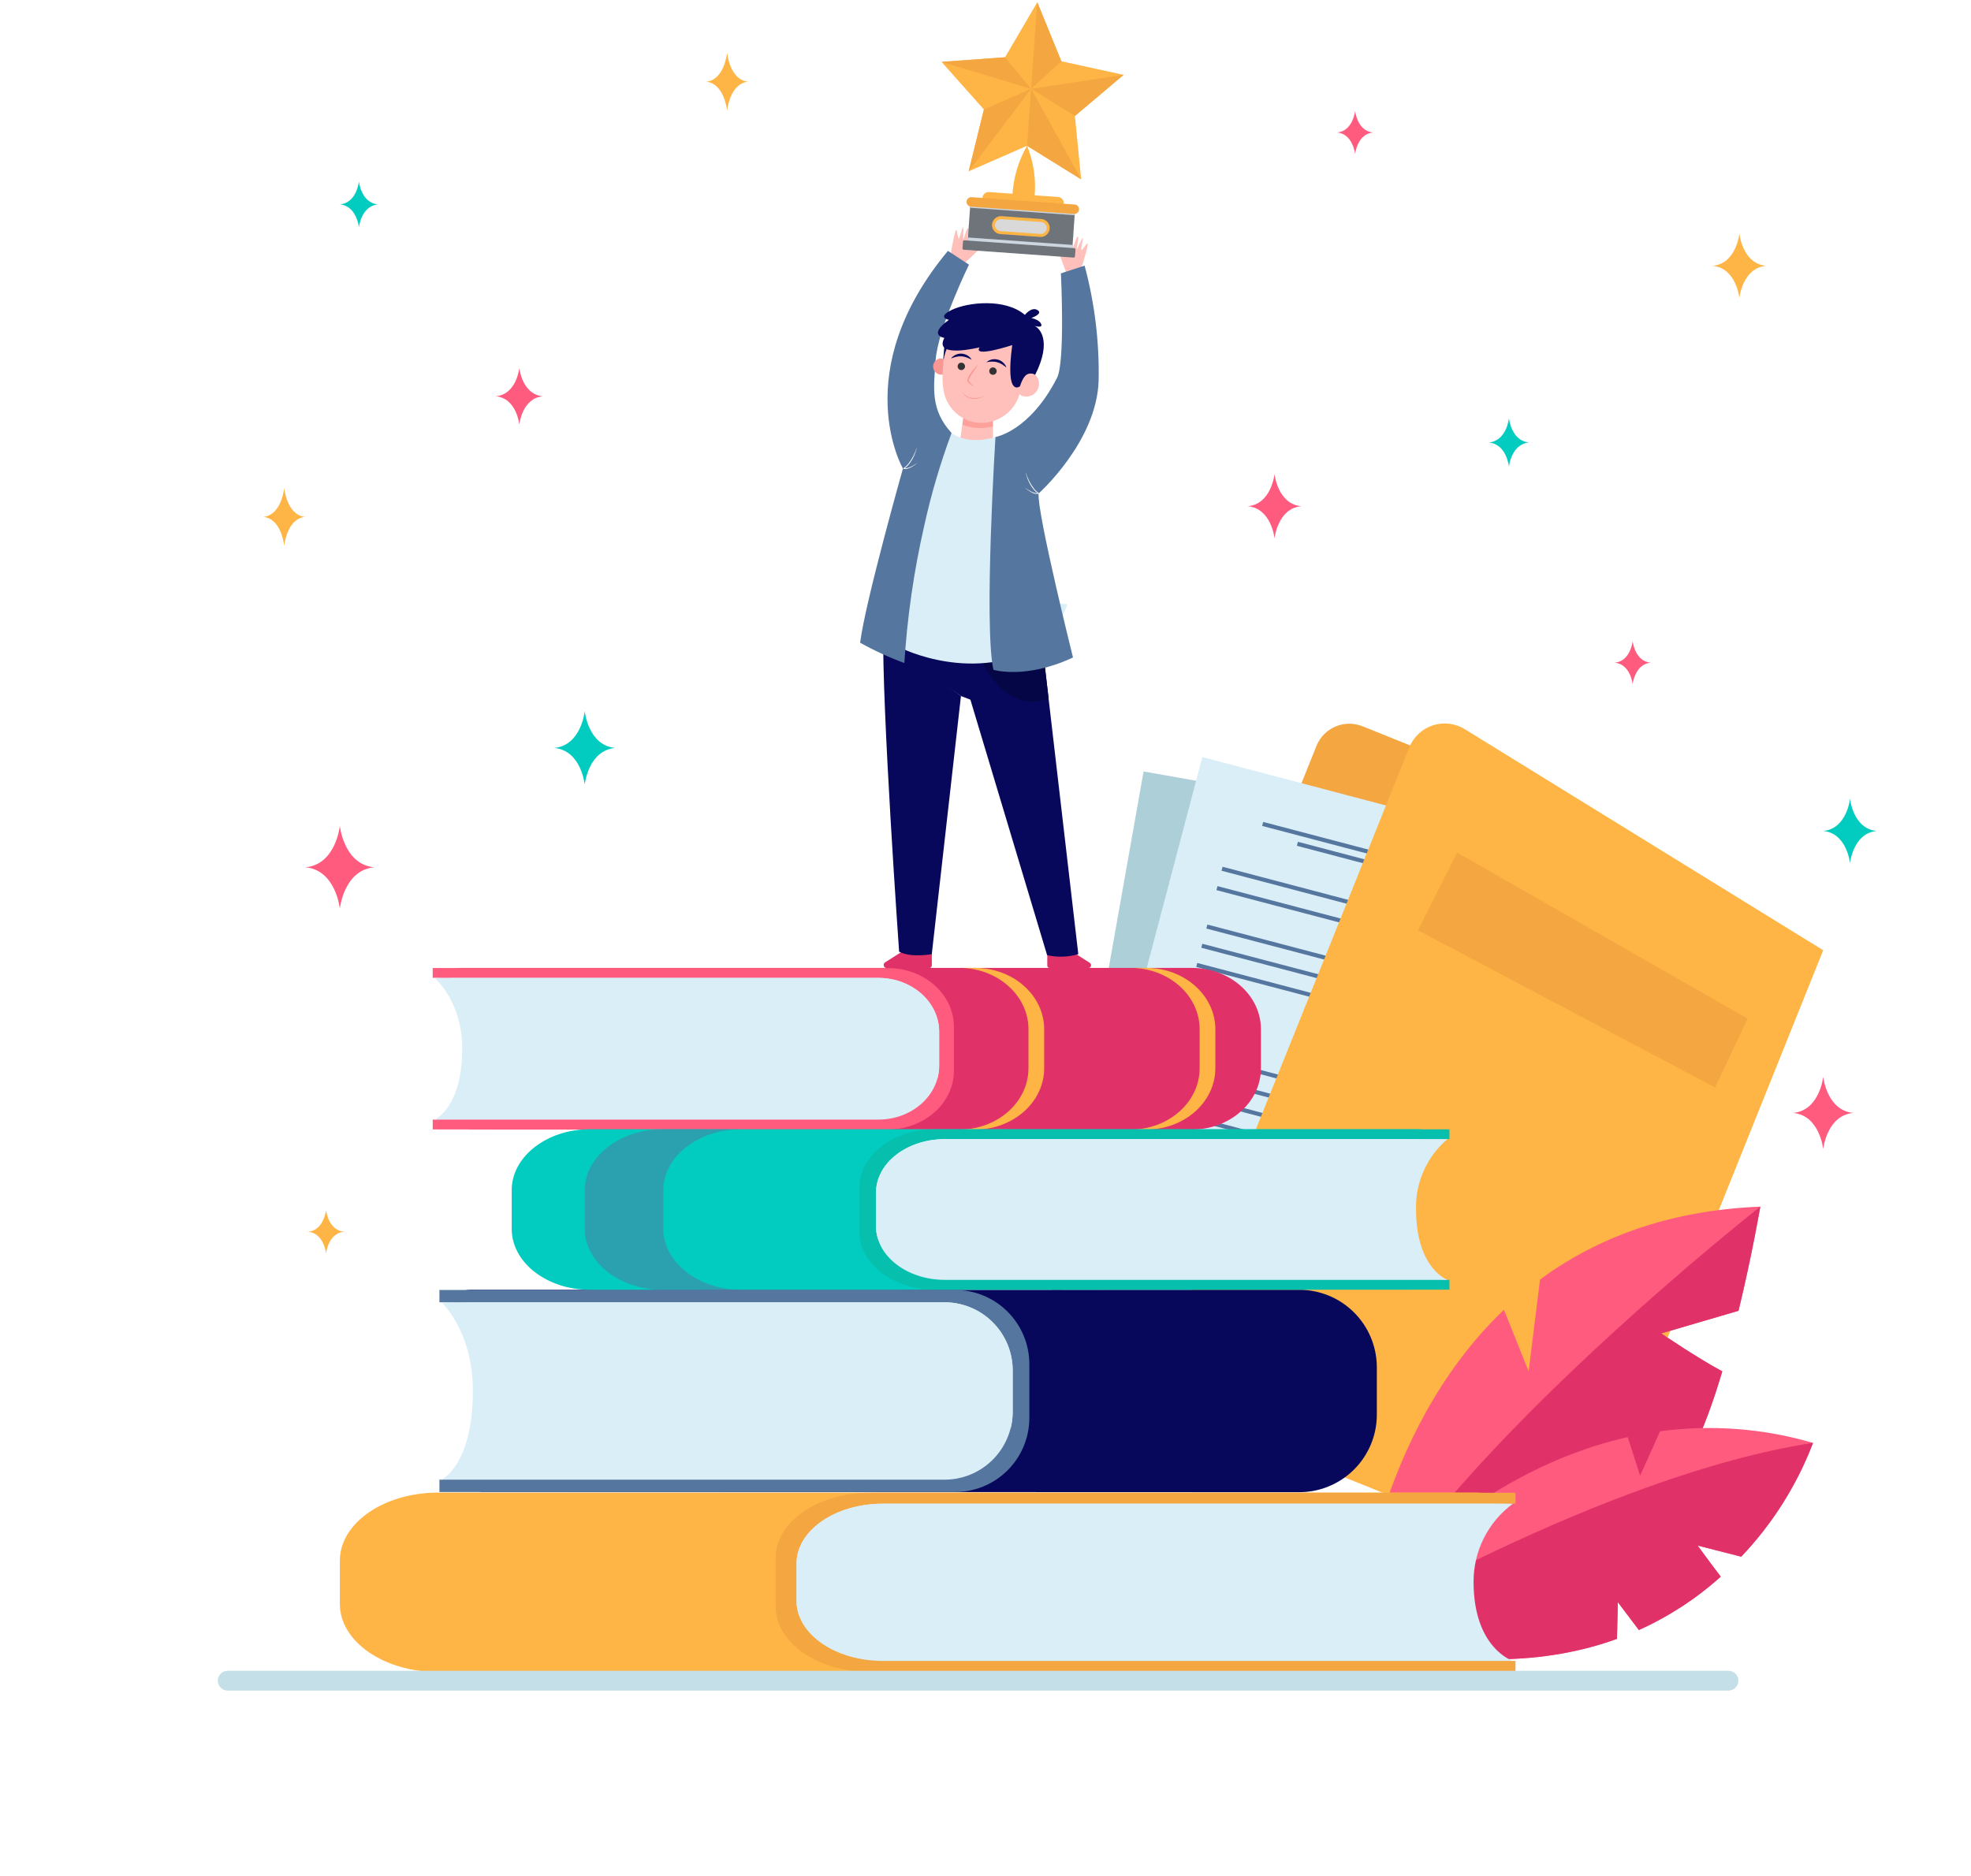 <svg width="251" height="239" viewBox="0 0 251 239" fill="none" xmlns="http://www.w3.org/2000/svg">
<g filter="url(#filter0_d_1_6717)">
<path d="M125.5 223C187.632 223 238 220.09 238 216.5C238 212.91 187.632 210 125.5 210C63.368 210 13 212.91 13 216.5C13 220.09 63.368 223 125.5 223Z" fill="white"/>
</g>
<path d="M135.926 174.006L162.911 184.844L196.311 101.667L173.501 92.506C172.393 92.062 171.154 92.075 170.057 92.544C168.96 93.013 168.093 93.899 167.649 95.006L135.926 174.006Z" fill="#F4A640"/>
<path d="M132.752 170.911L184.421 180.071L197.3 107.423L145.631 98.263L132.752 170.911Z" fill="#ADCFD8"/>
<path d="M158.588 108.531L181.663 112.622L181.754 112.104L158.68 108.014L158.588 108.531Z" fill="#55769F"/>
<path d="M153.975 106.359L186.743 112.168L186.834 111.65L154.066 105.841L153.975 106.359Z" fill="#55769F"/>
<path d="M149.283 112.492L189.039 119.54L189.13 119.022L149.375 111.974L149.283 112.492Z" fill="#55769F"/>
<path d="M148.843 114.983L188.598 122.031L188.689 121.513L148.934 114.466L148.843 114.983Z" fill="#55769F"/>
<path d="M147.959 119.966L187.714 127.014L187.806 126.496L148.051 119.448L147.959 119.966Z" fill="#55769F"/>
<path d="M147.518 122.458L187.273 129.506L187.365 128.988L147.61 121.94L147.518 122.458Z" fill="#55769F"/>
<path d="M147.075 124.949L186.831 131.997L186.922 131.479L147.167 124.431L147.075 124.949Z" fill="#55769F"/>
<path d="M145.133 135.907L184.888 142.955L184.98 142.437L145.224 135.389L145.133 135.907Z" fill="#55769F"/>
<path d="M144.66 138.473L184.43 145.539L184.522 145.021L144.752 137.955L144.66 138.473Z" fill="#55769F"/>
<path d="M144.217 141.074L183.972 148.122L184.063 147.604L144.308 140.556L144.217 141.074Z" fill="#55769F"/>
<path d="M143.759 143.658L183.514 150.706L183.605 150.188L143.85 143.14L143.759 143.658Z" fill="#55769F"/>
<path d="M143.301 146.241L183.056 153.289L183.147 152.771L143.392 145.723L143.301 146.241Z" fill="#55769F"/>
<path d="M142.843 148.825L182.598 155.873L182.689 155.355L142.934 148.307L142.843 148.825Z" fill="#55769F"/>
<path d="M142.385 151.408L182.14 158.456L182.231 157.938L142.476 150.89L142.385 151.408Z" fill="#55769F"/>
<path d="M134.302 167.774L185.045 181.155L203.86 109.809L153.116 96.428L134.302 167.774Z" fill="#DAEEF7"/>
<path d="M165.153 107.731L187.813 113.707L187.948 113.198L165.287 107.223L165.153 107.731Z" fill="#55769F"/>
<path d="M160.73 105.201L192.914 113.67L193.047 113.161L160.864 104.692L160.73 105.201Z" fill="#55769F"/>
<path d="M155.557 110.909L194.6 121.205L194.734 120.696L155.691 110.401L155.557 110.909Z" fill="#55769F"/>
<path d="M154.91 113.377L193.956 123.652L194.089 123.143L155.044 112.868L154.91 113.377Z" fill="#55769F"/>
<path d="M153.622 118.271L192.667 128.546L192.801 128.037L153.756 117.762L153.622 118.271Z" fill="#55769F"/>
<path d="M152.978 120.718L192.023 130.993L192.157 130.484L153.112 120.209L152.978 120.718Z" fill="#55769F"/>
<path d="M152.334 123.165L191.379 133.44L191.513 132.932L152.468 122.656L152.334 123.165Z" fill="#55769F"/>
<path d="M149.502 133.928L188.547 144.203L188.681 143.694L149.636 133.419L149.502 133.928Z" fill="#55769F"/>
<path d="M148.837 136.444L187.879 146.74L188.014 146.231L148.971 135.936L148.837 136.444Z" fill="#55769F"/>
<path d="M148.169 138.981L187.211 149.277L187.346 148.768L148.303 138.473L148.169 138.981Z" fill="#55769F"/>
<path d="M147.499 141.54L186.544 151.815L186.678 151.307L147.633 141.031L147.499 141.54Z" fill="#55769F"/>
<path d="M146.831 144.077L185.876 154.352L186.01 153.843L146.965 143.568L146.831 144.077Z" fill="#55769F"/>
<path d="M146.166 146.595L185.208 156.89L185.343 156.381L146.3 146.086L146.166 146.595Z" fill="#55769F"/>
<path d="M145.498 149.131L184.541 159.427L184.675 158.918L145.632 148.623L145.498 149.131Z" fill="#55769F"/>
<path d="M146.165 178.118L200.493 199.936L232.18 121.036L186.528 92.874C185.925 92.502 185.249 92.266 184.545 92.184C183.842 92.101 183.129 92.172 182.456 92.394C181.783 92.615 181.167 92.981 180.651 93.466C180.134 93.95 179.73 94.542 179.466 95.199L146.165 178.118Z" fill="#FEB546"/>
<path d="M211.55 169.839L221.393 166.956C223.126 159.793 224.166 153.692 224.166 153.692C212.289 154.171 203.149 157.806 196.119 162.973L194.665 174.673L191.525 166.829C174.925 182.657 172.986 207.091 172.986 207.091C172.986 207.091 206.392 194.02 212.759 188.634C215.217 186.554 217.478 180.871 219.327 174.678C216.007 172.884 211.55 169.839 211.55 169.839Z" fill="#FF5B7E"/>
<path d="M224.17 153.691C224.17 153.691 185.077 184.356 172.99 207.091C172.99 207.091 206.396 194.02 212.763 188.634C215.221 186.554 217.482 180.871 219.331 174.678C216.008 172.889 211.554 169.841 211.554 169.841L221.397 166.958C223.13 159.792 224.17 153.691 224.17 153.691Z" fill="#E03268"/>
<path d="M230.883 183.788C224.562 181.935 217.923 181.431 211.395 182.308C210.272 184.89 208.862 187.95 208.862 187.95L207.285 183.05C184.726 188.126 170.344 208.102 170.344 208.102C185.473 212.708 197.094 211.942 205.913 208.75C205.973 206.868 206.021 204.072 206.021 204.072L208.704 207.622C212.511 205.909 216.029 203.615 219.132 200.822C217.723 198.985 216.188 196.865 216.188 196.865L221.736 198.28C225.712 194.101 228.821 189.176 230.883 183.788Z" fill="#FF5B7E"/>
<path d="M205.914 208.747C205.974 206.865 206.022 204.069 206.022 204.069L208.705 207.619C212.512 205.906 216.03 203.612 219.133 200.819C217.724 198.982 216.189 196.862 216.189 196.862L221.737 198.277C225.713 194.098 228.822 189.171 230.883 183.783C204.102 187.883 170.345 208.096 170.345 208.096C185.474 212.708 197.095 211.941 205.914 208.747Z" fill="#E03268"/>
<path d="M60.205 123.95H56.49C57.14 123.512 57.907 123.28 58.69 123.286H151.761C156.63 123.286 160.578 126.786 160.578 131.101V136.062C160.578 140.378 156.63 143.877 151.761 143.877L59.731 143.849L60.205 123.95Z" fill="#E03268"/>
<path d="M152.77 136.062V131.098C152.77 126.782 148.823 123.283 143.953 123.283H145.953C150.822 123.283 154.77 126.783 154.77 131.098V136.062C154.77 140.378 150.823 143.877 145.953 143.877H143.981C148.834 143.868 152.77 140.374 152.77 136.062Z" fill="#FEB546"/>
<path d="M130.972 136.062V131.098C130.972 126.782 127.024 123.283 122.155 123.283H124.155C129.025 123.283 132.972 126.783 132.972 131.098V136.062C132.972 140.378 129.024 143.877 124.155 143.877H122.183C127.036 143.868 130.972 140.374 130.972 136.062Z" fill="#FEB546"/>
<path d="M113.044 123.304C117.701 123.304 121.476 126.65 121.476 130.778V136.388C121.476 140.516 117.701 143.862 113.044 143.862H55.105V142.607H55.344L70.073 141.37L73.05 131.017C73.05 131.017 67.304 125.296 66.929 125.148C66.554 125 55.343 124.548 55.343 124.548H55.104V123.3L113.044 123.304Z" fill="#FF5B7E"/>
<path d="M58.863 133.547C58.863 127.494 55.334 124.559 55.334 124.559H111.853C116.13 124.559 119.598 127.633 119.598 131.424V135.742C119.598 139.533 116.131 142.607 111.853 142.607H55.334C55.334 142.607 58.863 141.168 58.863 133.547Z" fill="#DAEEF7"/>
<g style="mix-blend-mode:multiply">
<path d="M119.602 131.424V135.742C119.602 136.298 119.526 136.852 119.376 137.388C117.47 133.253 113.816 129.271 106.861 127.988C90.622 124.998 55.334 124.555 55.334 124.555H111.853C116.135 124.559 119.602 127.633 119.602 131.424Z" fill="#DAEEF7"/>
</g>
<path d="M61.738 165.117H57.538C58.253 164.576 59.126 164.284 60.023 164.285H165.356C167.977 164.259 170.5 165.275 172.372 167.11C174.243 168.945 175.309 171.448 175.335 174.068V180.282C175.309 182.903 174.243 185.406 172.372 187.24C170.5 189.075 167.977 190.091 165.356 190.065L61.196 190.03L61.738 165.117Z" fill="#07085B"/>
<path d="M121.541 164.308C124.047 164.284 126.46 165.255 128.25 167.01C130.039 168.765 131.059 171.158 131.084 173.664V180.686C131.059 183.192 130.039 185.585 128.25 187.34C126.46 189.094 124.047 190.066 121.541 190.041H55.961V188.47H56.232L72.903 186.923L76.272 173.964C76.272 173.964 69.772 166.803 69.344 166.618C68.916 166.433 56.231 165.873 56.231 165.873H55.96V164.311L121.541 164.308Z" fill="#55769F"/>
<path d="M60.218 177.129C60.218 169.552 56.224 165.879 56.224 165.879H120.197C122.499 165.857 124.715 166.75 126.359 168.361C128.003 169.972 128.939 172.171 128.962 174.472V179.878C128.939 182.18 128.003 184.378 126.359 185.99C124.715 187.601 122.499 188.494 120.197 188.471H56.224C56.224 188.471 60.218 186.669 60.218 177.129Z" fill="#DAEEF7"/>
<g style="mix-blend-mode:multiply">
<path d="M128.963 174.472V179.878C128.963 180.573 128.877 181.265 128.707 181.939C127.558 178.925 125.65 176.259 123.168 174.199C120.687 172.138 117.716 170.753 114.542 170.176C96.163 166.434 56.224 165.876 56.224 165.876H120.197C121.337 165.865 122.468 166.078 123.526 166.504C124.583 166.93 125.547 167.56 126.361 168.359C127.175 169.157 127.823 170.108 128.27 171.157C128.716 172.206 128.952 173.332 128.963 174.472Z" fill="#DAEEF7"/>
</g>
<path d="M178.807 144.493H183.014C182.26 144.053 181.401 143.825 180.528 143.833H75.148C69.635 143.833 65.165 147.308 65.165 151.595V156.526C65.165 160.813 69.635 164.288 75.148 164.288L179.348 164.261L178.807 144.493Z" fill="#02CCC0"/>
<path d="M118.981 143.847C113.708 143.847 109.434 147.17 109.434 151.27V156.842C109.434 160.942 113.708 164.265 118.981 164.265H184.581V163.018H184.31L167.633 161.79L164.262 151.507C164.262 151.507 170.768 145.825 171.192 145.679C171.616 145.533 184.31 145.088 184.31 145.088H184.581V143.848L118.981 143.847Z" fill="#06BFAD"/>
<path d="M180.327 154.02C180.285 152.328 180.622 150.648 181.314 149.103C182.006 147.559 183.036 146.189 184.327 145.094H120.327C115.484 145.094 111.558 148.147 111.558 151.913V156.202C111.558 159.968 115.484 163.02 120.327 163.02H184.327C184.327 163.02 180.327 161.592 180.327 154.02Z" fill="#DAEEF7"/>
<g style="mix-blend-mode:multiply">
<path d="M111.555 151.913V156.202C111.556 156.757 111.642 157.308 111.811 157.837C113.97 153.73 118.111 149.775 125.981 148.503C144.368 145.534 184.322 145.094 184.322 145.094H120.322C115.481 145.092 111.555 148.147 111.555 151.913Z" fill="#DAEEF7"/>
</g>
<path opacity="0.5" d="M84.472 156.522V151.593C84.472 147.306 88.941 143.831 94.455 143.831H84.446C78.933 143.831 74.463 147.306 74.463 151.593V156.524C74.463 160.811 78.933 164.287 84.446 164.287H94.32C88.872 164.226 84.472 160.774 84.472 156.522Z" fill="#55769F"/>
<path d="M185.749 190.854H191.022C190.059 190.358 188.989 190.105 187.906 190.117H55.794C48.882 190.117 43.279 194 43.279 198.79V204.299C43.279 209.089 48.879 212.972 55.794 212.972L186.428 212.941L185.749 190.854Z" fill="#FEB546"/>
<path d="M110.746 190.137C104.136 190.137 98.777 193.85 98.777 198.431V204.657C98.777 209.238 104.136 212.951 110.746 212.951H192.989V211.558H192.649L171.741 210.186L167.515 198.697C167.515 198.697 175.671 192.348 176.203 192.185C176.735 192.022 192.648 191.525 192.648 191.525H192.988V190.14L110.746 190.137Z" fill="#F4A640"/>
<path d="M187.655 201.503C187.645 199.563 188.093 197.649 188.963 195.916C189.834 194.182 191.102 192.68 192.664 191.53H112.43C106.359 191.53 101.437 194.941 101.437 199.148V203.94C101.437 208.147 106.359 211.558 112.43 211.558H192.663C192.663 211.558 187.655 209.961 187.655 201.503Z" fill="#DAEEF7"/>
<g style="mix-blend-mode:multiply">
<path d="M101.437 199.148V203.94C101.438 204.563 101.547 205.181 101.758 205.767C104.464 201.179 109.65 196.76 119.523 195.339C142.573 192.021 192.664 191.53 192.664 191.53H112.43C106.359 191.53 101.437 194.941 101.437 199.148Z" fill="#DAEEF7"/>
</g>
<path d="M220.119 215.336L28.998 215.336C28.663 215.336 28.343 215.203 28.106 214.967C27.87 214.73 27.737 214.409 27.737 214.075C27.737 213.74 27.87 213.42 28.106 213.183C28.343 212.947 28.663 212.814 28.998 212.814L220.119 212.814C220.453 212.814 220.774 212.947 221.011 213.183C221.247 213.42 221.38 213.74 221.38 214.075C221.38 214.409 221.247 214.73 221.011 214.967C220.774 215.203 220.453 215.336 220.119 215.336Z" fill="#C4DFE8"/>
<path d="M222.555 129.748L185.567 108.592L180.567 118.492L218.414 138.515L222.555 129.748Z" fill="#F4A640"/>
<path d="M192.158 53.284C192.158 53.284 192.45 56.161 194.72 56.36C192.45 56.56 192.158 59.436 192.158 59.436C192.158 59.436 191.866 56.559 189.596 56.36C191.866 56.161 192.158 53.284 192.158 53.284Z" fill="#02CCC0"/>
<path d="M232.18 137.142C232.18 137.142 232.618 141.457 236.023 141.756C232.618 142.056 232.18 146.37 232.18 146.37C232.18 146.37 231.742 142.055 228.337 141.756C231.742 141.457 232.18 137.142 232.18 137.142Z" fill="#FF5B7E"/>
<path d="M221.503 29.76C221.503 29.76 221.892 33.592 224.915 33.86C221.891 34.125 221.503 37.96 221.503 37.96C221.503 37.96 221.114 34.128 218.091 33.86C221.115 33.592 221.503 29.76 221.503 29.76Z" fill="#FEB546"/>
<path d="M41.521 154.133C41.521 154.133 41.782 156.711 43.821 156.89C41.786 157.068 41.521 159.647 41.521 159.647C41.521 159.647 41.259 157.069 39.221 156.89C41.26 156.711 41.521 154.133 41.521 154.133Z" fill="#FEB546"/>
<path d="M207.915 81.659C207.915 81.659 208.176 84.232 210.207 84.41C208.177 84.588 207.915 87.161 207.915 87.161C207.915 87.161 207.654 84.588 205.624 84.41C207.654 84.232 207.915 81.659 207.915 81.659Z" fill="#FF5B7E"/>
<path d="M172.568 14.125C172.568 14.125 172.829 16.698 174.859 16.876C172.829 17.054 172.568 19.627 172.568 19.627C172.568 19.627 172.307 17.054 170.277 16.876C172.307 16.698 172.568 14.125 172.568 14.125Z" fill="#FF5B7E"/>
<path d="M66.134 46.876C66.134 46.876 66.476 50.243 69.134 50.476C66.477 50.709 66.134 54.076 66.134 54.076C66.134 54.076 65.793 50.709 63.134 50.476C65.793 50.243 66.134 46.876 66.134 46.876Z" fill="#FF5B7E"/>
<path d="M43.279 105.196C43.279 105.196 43.779 110.129 47.672 110.47C43.779 110.811 43.279 115.744 43.279 115.744C43.279 115.744 42.779 110.811 38.886 110.47C42.779 110.129 43.279 105.196 43.279 105.196Z" fill="#FF5B7E"/>
<path d="M162.308 60.379C162.308 60.379 162.697 64.211 165.72 64.479C162.696 64.744 162.308 68.579 162.308 68.579C162.308 68.579 161.919 64.747 158.896 64.479C161.92 64.211 162.308 60.379 162.308 60.379Z" fill="#FF5B7E"/>
<path d="M235.592 101.744C235.592 101.744 235.981 105.576 239.004 105.844C235.98 106.109 235.592 109.944 235.592 109.944C235.592 109.944 235.203 106.112 232.18 105.844C235.204 105.571 235.592 101.744 235.592 101.744Z" fill="#02CCC0"/>
<path d="M45.71 23.119C45.71 23.119 45.987 25.849 48.141 26.037C45.987 26.226 45.71 28.955 45.71 28.955C45.71 28.955 45.433 26.225 43.279 26.037C45.436 25.849 45.71 23.119 45.71 23.119Z" fill="#02CCC0"/>
<path d="M74.464 90.593C74.464 90.593 74.907 94.964 78.357 95.267C74.908 95.567 74.464 99.941 74.464 99.941C74.464 99.941 74.021 95.57 70.571 95.267C74.021 94.964 74.464 90.593 74.464 90.593Z" fill="#02CCC0"/>
<path d="M36.192 62.133C36.192 62.133 36.492 65.601 38.85 65.841C36.494 66.081 36.192 69.549 36.192 69.549C36.192 69.549 35.892 66.081 33.534 65.841C35.889 65.597 36.192 62.133 36.192 62.133Z" fill="#FEB546"/>
<path d="M92.594 6.688C92.594 6.688 92.894 10.166 95.26 10.407C92.898 10.648 92.594 14.126 92.594 14.126C92.594 14.126 92.294 10.648 89.928 10.407C92.29 10.166 92.594 6.688 92.594 6.688Z" fill="#FEB546"/>
<g style="mix-blend-mode:multiply">
<path d="M129.96 76.489L135.928 76.968L134.002 81.796L130.99 81.554L129.735 85.578C129.429 85.439 129.204 85.333 129.159 85.302C128.848 84.002 128.609 82.685 128.442 81.358L129.96 76.489Z" fill="#DAEEF7"/>
</g>
<path d="M133.366 120.885V122.985C133.366 123.026 133.374 123.067 133.389 123.106C133.405 123.144 133.428 123.179 133.457 123.208C133.487 123.237 133.521 123.26 133.559 123.276C133.597 123.292 133.638 123.3 133.68 123.3H138.592C138.669 123.3 138.743 123.274 138.805 123.228C138.866 123.181 138.911 123.117 138.932 123.043C138.953 122.969 138.951 122.89 138.924 122.818C138.897 122.746 138.847 122.685 138.783 122.643L136.027 120.881C135.625 121.121 135.165 121.249 134.697 121.249C134.228 121.25 133.769 121.124 133.366 120.885Z" fill="#E03268"/>
<path d="M123.724 31.709C123.707 31.715 123.69 31.716 123.673 31.713C123.656 31.71 123.64 31.702 123.627 31.691C123.614 31.68 123.604 31.666 123.598 31.65C123.592 31.634 123.59 31.616 123.593 31.599C123.807 30.786 123.927 29.95 123.95 29.109C123.782 29.032 123.406 30.668 123.235 30.688C123.064 30.708 123.471 29.121 123.278 29.067C123.085 29.013 122.762 30.473 122.678 30.478C122.594 30.483 122.748 29.052 122.653 28.953C122.558 28.854 122.203 30.361 122.096 30.398C121.989 30.435 121.889 29.314 121.796 29.311C121.703 29.308 121.634 29.291 121.136 31.881C121.134 32.28 121.067 32.676 120.936 33.053L121.31 33.816L122.469 33.854C122.469 33.854 124.986 31.576 124.969 31.438C124.952 31.3 124.829 31.276 123.724 31.709Z" fill="#FFC0BB"/>
<path d="M135.651 32.283C135.663 32.295 135.678 32.304 135.694 32.309C135.71 32.314 135.728 32.314 135.744 32.311C135.761 32.307 135.776 32.299 135.789 32.287C135.802 32.276 135.811 32.261 135.817 32.245C135.997 31.424 136.271 30.625 136.634 29.866C136.819 29.874 136.408 31.502 136.551 31.597C136.694 31.692 137.051 30.097 137.251 30.135C137.451 30.173 137.069 31.621 137.146 31.667C137.223 31.713 137.734 30.367 137.863 30.32C137.992 30.273 137.623 31.778 137.7 31.86C137.777 31.942 138.378 30.989 138.466 31.031C138.554 31.073 138.619 31.086 137.882 33.619C137.7 33.974 137.579 34.357 137.524 34.752L136.844 35.261L135.795 34.767C135.795 34.767 134.595 31.592 134.674 31.478C134.753 31.364 134.864 31.394 135.651 32.283Z" fill="#FFC0BB"/>
<path d="M126.441 53.027L126.459 57.456L122.159 56.793L122.877 51.813L126.441 53.027Z" fill="#FFC0BB"/>
<path opacity="0.6" d="M122.545 54.106L122.876 51.813L126.446 53.447V54.321C125.154 54.652 123.792 54.577 122.545 54.106Z" fill="#FC8D84"/>
<path d="M118.667 120.652V122.959C118.667 123.051 118.63 123.138 118.565 123.203C118.501 123.268 118.413 123.304 118.322 123.304H112.922C112.837 123.304 112.754 123.277 112.687 123.226C112.619 123.175 112.57 123.104 112.546 123.022C112.522 122.941 112.526 122.854 112.555 122.775C112.585 122.696 112.64 122.629 112.712 122.583L115.743 120.651C116.185 120.913 116.69 121.051 117.204 121.052C117.719 121.052 118.224 120.914 118.667 120.652Z" fill="#E03268"/>
<path d="M113.733 81.448C113.744 80.954 112.459 82.409 112.483 82.016C112.983 73.822 128.997 80.692 128.997 80.692L132.905 83.56L137.317 121.535C136.025 121.914 134.659 121.957 133.346 121.661L123.576 89.119L122.376 88.657C119.3 86.498 116.409 84.086 113.733 81.448Z" fill="#07085B"/>
<path d="M112.465 82.35C112.465 82.45 112.456 82.544 112.452 82.645C112.456 82.544 112.46 82.446 112.465 82.35Z" fill="#06BFAD"/>
<path d="M112.451 82.649C112.451 82.749 112.443 82.857 112.44 82.965C112.443 82.857 112.447 82.751 112.451 82.649Z" fill="#06BFAD"/>
<path d="M112.44 83.007C112.44 83.119 112.434 83.233 112.431 83.35C112.434 83.233 112.437 83.119 112.44 83.007Z" fill="#06BFAD"/>
<path d="M112.485 80.154C115.606 83.185 118.908 86.024 122.374 88.654L118.66 121.532C118.66 121.532 116.013 122.032 114.5 121.217C114.501 121.219 112.271 89.924 112.485 80.154Z" fill="#07085B"/>
<path d="M133.808 121.789C133.914 121.811 134.023 121.828 134.132 121.842C134.023 121.828 133.914 121.81 133.808 121.789Z" fill="#06BFAD"/>
<path d="M132.905 83.559L133.535 88.979C131.869 89.624 127.807 90.313 124.748 83.619C123.955 82.178 123.595 80.539 123.713 78.898C125.511 79.382 127.276 79.981 128.998 80.691L132.905 83.559Z" fill="#050645"/>
<path d="M118.216 61.438C118.401 61.438 121.174 55.153 121.174 55.153C123.546 56.817 126.766 55.661 126.766 55.661C126.766 55.661 139.721 79.368 131.033 83.061C122.345 86.754 114.15 82.261 114.15 82.261C114.15 82.261 112.301 77.455 112.301 77.27C112.301 77.085 118.031 61.438 118.216 61.438Z" fill="#DAEEF7"/>
<path d="M135.102 34.819C135.102 34.819 135.663 46.067 134.609 48.128C131.109 54.968 126.768 55.661 126.768 55.661C126.768 55.661 125.274 79.583 126.506 85.314C126.506 85.314 130.606 86.577 136.642 83.743C136.642 83.743 132.021 65.196 132.267 62.855C132.267 62.855 139.661 56.262 139.907 48.498C140.006 43.55 139.405 38.613 138.12 33.833L135.102 34.819Z" fill="#55769F"/>
<path d="M115.166 84.451C115.533 78.612 116.369 72.811 117.666 67.106C118.552 63.043 119.726 59.049 121.178 55.152C118.451 52.152 118.904 49.433 119.145 45.91C119.422 41.843 123.397 33.71 123.397 33.71L120.717 31.954C107.87 47.389 114.987 59.681 114.987 59.681C114.987 59.681 110.181 76.687 109.534 81.863C111.34 82.873 113.223 83.739 115.166 84.451Z" fill="#55769F"/>
<path d="M132.14 62.825C131.948 62.684 131.775 62.519 131.624 62.334C131.111 61.684 130.76 60.922 130.601 60.109C130.828 60.892 131.201 61.625 131.701 62.269C131.871 62.482 132.073 62.667 132.301 62.818L132.265 62.851C132.265 62.866 132.265 62.883 132.265 62.9C131.922 62.947 131.574 62.865 131.288 62.671C130.992 62.506 130.717 62.308 130.466 62.081C130.734 62.282 131.019 62.459 131.318 62.611C131.571 62.746 131.853 62.819 132.14 62.825Z" fill="white"/>
<path d="M115.077 59.624C115.297 59.472 115.495 59.291 115.664 59.084C116.167 58.442 116.541 57.709 116.764 56.924C116.604 57.736 116.254 58.499 115.741 59.149C115.59 59.334 115.417 59.499 115.225 59.64C115.347 59.645 115.469 59.631 115.587 59.598C115.747 59.557 115.903 59.499 116.051 59.426C116.35 59.274 116.635 59.097 116.903 58.896C116.652 59.123 116.376 59.321 116.081 59.486C115.931 59.569 115.773 59.636 115.609 59.686C115.439 59.742 115.257 59.751 115.082 59.713L114.982 59.686L115.077 59.624Z" fill="white"/>
<path d="M120.27 43.99L120.01 47.029L120.49 47.329L121.378 43.629L120.27 43.99Z" fill="#07085B"/>
<path d="M120.916 46.715C120.909 46.911 120.848 47.102 120.738 47.264C120.629 47.427 120.476 47.555 120.296 47.635C120.117 47.714 119.919 47.741 119.725 47.713C119.53 47.684 119.348 47.602 119.199 47.474C119.05 47.347 118.94 47.18 118.881 46.993C118.823 46.806 118.818 46.606 118.869 46.416C118.919 46.227 119.022 46.055 119.165 45.921C119.309 45.788 119.487 45.697 119.679 45.66C119.982 45.64 120.281 45.739 120.512 45.936C120.743 46.133 120.888 46.413 120.916 46.715Z" fill="#F99893"/>
<path d="M120.127 49.525C120.004 48.679 119.989 47.822 120.084 46.972C120.101 46.806 120.108 46.64 120.112 46.472C120.13 45.721 120.304 44.981 120.623 44.3C120.942 43.619 121.399 43.012 121.965 42.517C122.531 42.023 123.194 41.651 123.911 41.426C124.629 41.201 125.385 41.128 126.132 41.211C126.879 41.294 127.601 41.531 128.252 41.908C128.902 42.285 129.467 42.793 129.911 43.4C130.355 44.007 130.668 44.7 130.829 45.434C130.991 46.168 130.998 46.928 130.851 47.665C131.024 47.602 131.209 47.581 131.391 47.603C131.574 47.624 131.749 47.689 131.902 47.791C132.15 48.067 132.296 48.42 132.317 48.79C132.338 49.161 132.232 49.527 132.017 49.83C131.802 50.132 131.491 50.353 131.134 50.455C130.777 50.557 130.396 50.534 130.054 50.391C129.976 50.334 129.906 50.267 129.846 50.191C129.493 51.414 128.694 52.461 127.607 53.124C126.519 53.786 125.223 54.017 123.974 53.77C122.974 53.543 122.069 53.014 121.381 52.254C120.693 51.495 120.255 50.542 120.127 49.525Z" fill="#FFC0BB"/>
<path d="M126.008 47.094C125.97 47.189 125.964 47.293 125.991 47.391C126.017 47.49 126.075 47.577 126.155 47.64C126.235 47.703 126.333 47.739 126.435 47.742C126.536 47.745 126.636 47.715 126.72 47.657C126.803 47.598 126.866 47.515 126.898 47.418C126.93 47.322 126.931 47.217 126.899 47.121C126.867 47.024 126.805 46.94 126.722 46.881C126.639 46.822 126.539 46.792 126.438 46.794C126.344 46.796 126.254 46.826 126.177 46.879C126.101 46.933 126.042 47.007 126.008 47.094Z" fill="#333333"/>
<path d="M121.98 46.491C121.942 46.586 121.937 46.69 121.963 46.788C121.99 46.887 122.047 46.974 122.127 47.037C122.207 47.1 122.305 47.136 122.407 47.139C122.508 47.142 122.608 47.112 122.692 47.054C122.775 46.995 122.838 46.912 122.87 46.815C122.903 46.719 122.903 46.614 122.871 46.518C122.84 46.421 122.778 46.337 122.695 46.278C122.611 46.219 122.512 46.189 122.41 46.191C122.317 46.193 122.226 46.223 122.15 46.276C122.073 46.33 122.014 46.404 121.98 46.491Z" fill="#333333"/>
<path d="M125.382 50.405C125.141 50.525 124.885 50.612 124.621 50.666C124.36 50.72 124.093 50.73 123.829 50.696C123.566 50.659 123.313 50.57 123.084 50.436C122.855 50.295 122.646 50.123 122.465 49.924C122.621 50.15 122.817 50.344 123.045 50.497C123.277 50.651 123.54 50.75 123.815 50.789C124.089 50.825 124.368 50.807 124.636 50.736C124.902 50.67 125.154 50.558 125.382 50.405Z" fill="#F99893"/>
<path d="M125.625 46.134C125.859 46.09 126.095 46.065 126.332 46.058C126.554 46.053 126.776 46.079 126.99 46.136C127.203 46.193 127.405 46.282 127.59 46.399C127.791 46.528 127.985 46.666 128.17 46.815C128.085 46.574 127.943 46.358 127.755 46.185C127.565 46.002 127.33 45.871 127.073 45.805C126.819 45.737 126.551 45.733 126.294 45.792C126.046 45.847 125.816 45.965 125.625 46.134Z" fill="#07085B"/>
<path d="M123.745 45.823C123.618 45.601 123.436 45.415 123.217 45.283C122.992 45.144 122.737 45.063 122.474 45.046C122.21 45.027 121.946 45.076 121.707 45.188C121.472 45.292 121.266 45.451 121.107 45.652C121.33 45.571 121.558 45.501 121.789 45.444C122.004 45.392 122.225 45.374 122.446 45.389C122.667 45.404 122.886 45.45 123.094 45.526C123.319 45.607 123.536 45.707 123.745 45.823Z" fill="#07085B"/>
<path d="M124.563 46.42C124.343 46.629 124.137 46.853 123.946 47.089C123.752 47.324 123.575 47.573 123.415 47.833C123.308 48.002 123.229 48.187 123.183 48.381C123.168 48.481 123.176 48.581 123.342 48.74C123.449 48.853 123.569 48.953 123.699 49.04C123.826 49.126 123.959 49.203 124.099 49.268C123.866 49.081 123.65 48.874 123.454 48.649C123.415 48.599 123.382 48.545 123.355 48.487C123.351 48.429 123.362 48.371 123.386 48.318C123.441 48.183 123.508 48.054 123.587 47.931C123.737 47.676 123.907 47.431 124.074 47.178C124.241 46.925 124.4 46.677 124.563 46.42Z" fill="#F99893"/>
<path d="M120.836 40.744C120.836 40.744 119.236 40.437 121.206 39.473C123.176 38.509 127.994 37.948 130.515 40.107C130.515 40.107 131.363 39.019 132.124 39.497C132.885 39.975 131.331 40.503 131.331 40.503C131.331 40.503 132.395 40.708 132.601 41.303C132.753 41.74 132.101 41.611 131.752 41.513C132.33 41.751 134.031 43.358 131.822 47.746C130.771 46.545 129.796 45.279 128.903 43.957C128.903 43.957 123.821 45.627 124.747 44.242C124.747 44.242 118.824 45.732 120.26 43.042C120.26 43.042 118.076 42.717 120.836 40.744Z" fill="#07085B"/>
<path d="M131.821 47.742C131.678 47.652 131.514 47.597 131.346 47.584C131.177 47.571 131.007 47.599 130.852 47.666C130.266 47.883 129.894 49.197 129.894 49.197C129.894 49.197 127.976 50.768 128.911 43.923C129.83 37.198 131.102 45.042 131.102 45.042L131.821 47.742Z" fill="#07085B"/>
<path d="M134.619 26.696L125.85 26.071C125.744 26.064 125.641 26.035 125.546 25.988C125.452 25.941 125.367 25.875 125.298 25.795C125.229 25.715 125.176 25.622 125.143 25.522C125.109 25.422 125.096 25.316 125.104 25.21C125.111 25.105 125.139 25.001 125.187 24.907C125.234 24.812 125.3 24.728 125.379 24.659C125.459 24.589 125.552 24.536 125.653 24.503C125.753 24.47 125.859 24.456 125.965 24.464L134.734 25.089C134.839 25.096 134.942 25.125 135.037 25.172C135.132 25.219 135.216 25.285 135.285 25.365C135.354 25.445 135.407 25.538 135.441 25.638C135.474 25.738 135.487 25.845 135.48 25.95C135.472 26.055 135.444 26.159 135.397 26.253C135.349 26.348 135.284 26.432 135.204 26.502C135.124 26.571 135.031 26.624 134.931 26.657C134.83 26.69 134.724 26.704 134.619 26.696Z" fill="#FEB546"/>
<path d="M132.094 0.289L135.158 7.801L143.084 9.535L136.884 14.771L137.684 22.845L130.789 18.569L123.358 21.824L125.294 13.945L119.901 7.884L127.992 7.291L132.094 0.289Z" fill="#FEB546"/>
<path d="M132.094 0.289L131.309 11.312L135.159 7.801L132.094 0.289Z" fill="#F4A640"/>
<path d="M143.084 9.535L131.309 11.311L136.887 14.77L143.084 9.535Z" fill="#F4A640"/>
<path d="M131.308 11.312L127.995 7.291L119.904 7.884L131.308 11.312Z" fill="#F4A640"/>
<path d="M123.36 21.821L131.308 11.309L125.296 13.943L123.36 21.821Z" fill="#F4A640"/>
<path d="M137.686 22.844L131.308 11.311L130.791 18.568L137.686 22.844Z" fill="#F4A640"/>
<path d="M136.883 27.028L123.561 26.079L123.227 30.761L136.55 31.71L136.883 27.028Z" fill="#6F747A"/>
<g style="mix-blend-mode:multiply">
<path d="M123.264 30.249L123.228 30.761L136.55 31.71L136.587 31.198L123.264 30.249Z" fill="#CDD6E0"/>
</g>
<g style="mix-blend-mode:multiply">
<path d="M123.57 25.947L123.534 26.459L136.856 27.408L136.892 26.896L123.57 25.947Z" fill="#CDD6E0"/>
</g>
<path d="M136.768 27.253L123.645 26.318C123.566 26.313 123.488 26.292 123.417 26.257C123.346 26.221 123.283 26.172 123.231 26.112C123.179 26.052 123.139 25.983 123.114 25.907C123.089 25.832 123.08 25.752 123.086 25.673C123.091 25.594 123.112 25.517 123.147 25.446C123.182 25.375 123.231 25.311 123.291 25.259C123.351 25.207 123.421 25.168 123.496 25.143C123.571 25.118 123.651 25.108 123.73 25.114L136.853 26.049C136.932 26.054 137.009 26.075 137.08 26.11C137.152 26.146 137.215 26.195 137.267 26.255C137.319 26.315 137.359 26.384 137.383 26.46C137.408 26.535 137.418 26.615 137.412 26.694C137.407 26.773 137.386 26.851 137.35 26.922C137.315 26.992 137.266 27.056 137.206 27.108C137.146 27.16 137.077 27.199 137.002 27.224C136.926 27.249 136.847 27.259 136.768 27.253Z" fill="#F4A640"/>
<path d="M136.723 32.81L122.723 31.81C122.68 31.807 122.64 31.787 122.612 31.755C122.584 31.722 122.57 31.68 122.573 31.637L122.636 30.757C122.639 30.714 122.659 30.674 122.691 30.646C122.724 30.618 122.766 30.604 122.809 30.607L136.809 31.607C136.852 31.61 136.891 31.63 136.919 31.663C136.948 31.695 136.962 31.737 136.959 31.78L136.896 32.66C136.893 32.703 136.873 32.743 136.84 32.771C136.808 32.799 136.766 32.813 136.723 32.81Z" fill="#6F747A"/>
<path d="M132.455 30.176L127.389 29.815C127.087 29.794 126.805 29.653 126.607 29.424C126.408 29.195 126.309 28.896 126.33 28.594C126.352 28.292 126.492 28.01 126.721 27.812C126.95 27.613 127.249 27.514 127.551 27.535L132.617 27.896C132.919 27.918 133.201 28.058 133.399 28.287C133.598 28.516 133.697 28.815 133.676 29.117C133.655 29.419 133.514 29.701 133.285 29.899C133.056 30.098 132.757 30.198 132.455 30.176Z" fill="#FEB546"/>
<g style="mix-blend-mode:multiply">
<path d="M127.417 29.435C127.309 29.427 127.204 29.397 127.109 29.345C127.014 29.294 126.931 29.223 126.866 29.137C126.8 29.051 126.754 28.953 126.729 28.847C126.705 28.742 126.703 28.633 126.724 28.527C126.765 28.342 126.873 28.177 127.026 28.065C127.179 27.953 127.368 27.9 127.558 27.917L132.558 28.273C132.748 28.283 132.927 28.362 133.063 28.495C133.199 28.628 133.282 28.806 133.297 28.995C133.302 29.103 133.285 29.211 133.246 29.311C133.206 29.412 133.146 29.503 133.069 29.578C132.992 29.654 132.9 29.712 132.799 29.75C132.697 29.787 132.589 29.803 132.482 29.795L127.417 29.435Z" fill="#D9D9D9"/>
</g>
<path d="M131.724 25.363L128.906 25.163L128.925 24.902C129.039 22.673 129.679 20.503 130.792 18.569C131.636 20.637 131.963 22.88 131.743 25.103L131.724 25.363Z" fill="#FEB546"/>
<defs>
<filter id="filter0_d_1_6717" x="0" y="200" width="251" height="39" filterUnits="userSpaceOnUse" color-interpolation-filters="sRGB">
<feFlood flood-opacity="0" result="BackgroundImageFix"/>
<feColorMatrix in="SourceAlpha" type="matrix" values="0 0 0 0 0 0 0 0 0 0 0 0 0 0 0 0 0 0 127 0" result="hardAlpha"/>
<feOffset dy="3"/>
<feGaussianBlur stdDeviation="6.5"/>
<feColorMatrix type="matrix" values="0 0 0 0 0 0 0 0 0 0 0 0 0 0 0 0 0 0 0.278 0"/>
<feBlend mode="normal" in2="BackgroundImageFix" result="effect1_dropShadow_1_6717"/>
<feBlend mode="normal" in="SourceGraphic" in2="effect1_dropShadow_1_6717" result="shape"/>
</filter>
</defs>
</svg>
